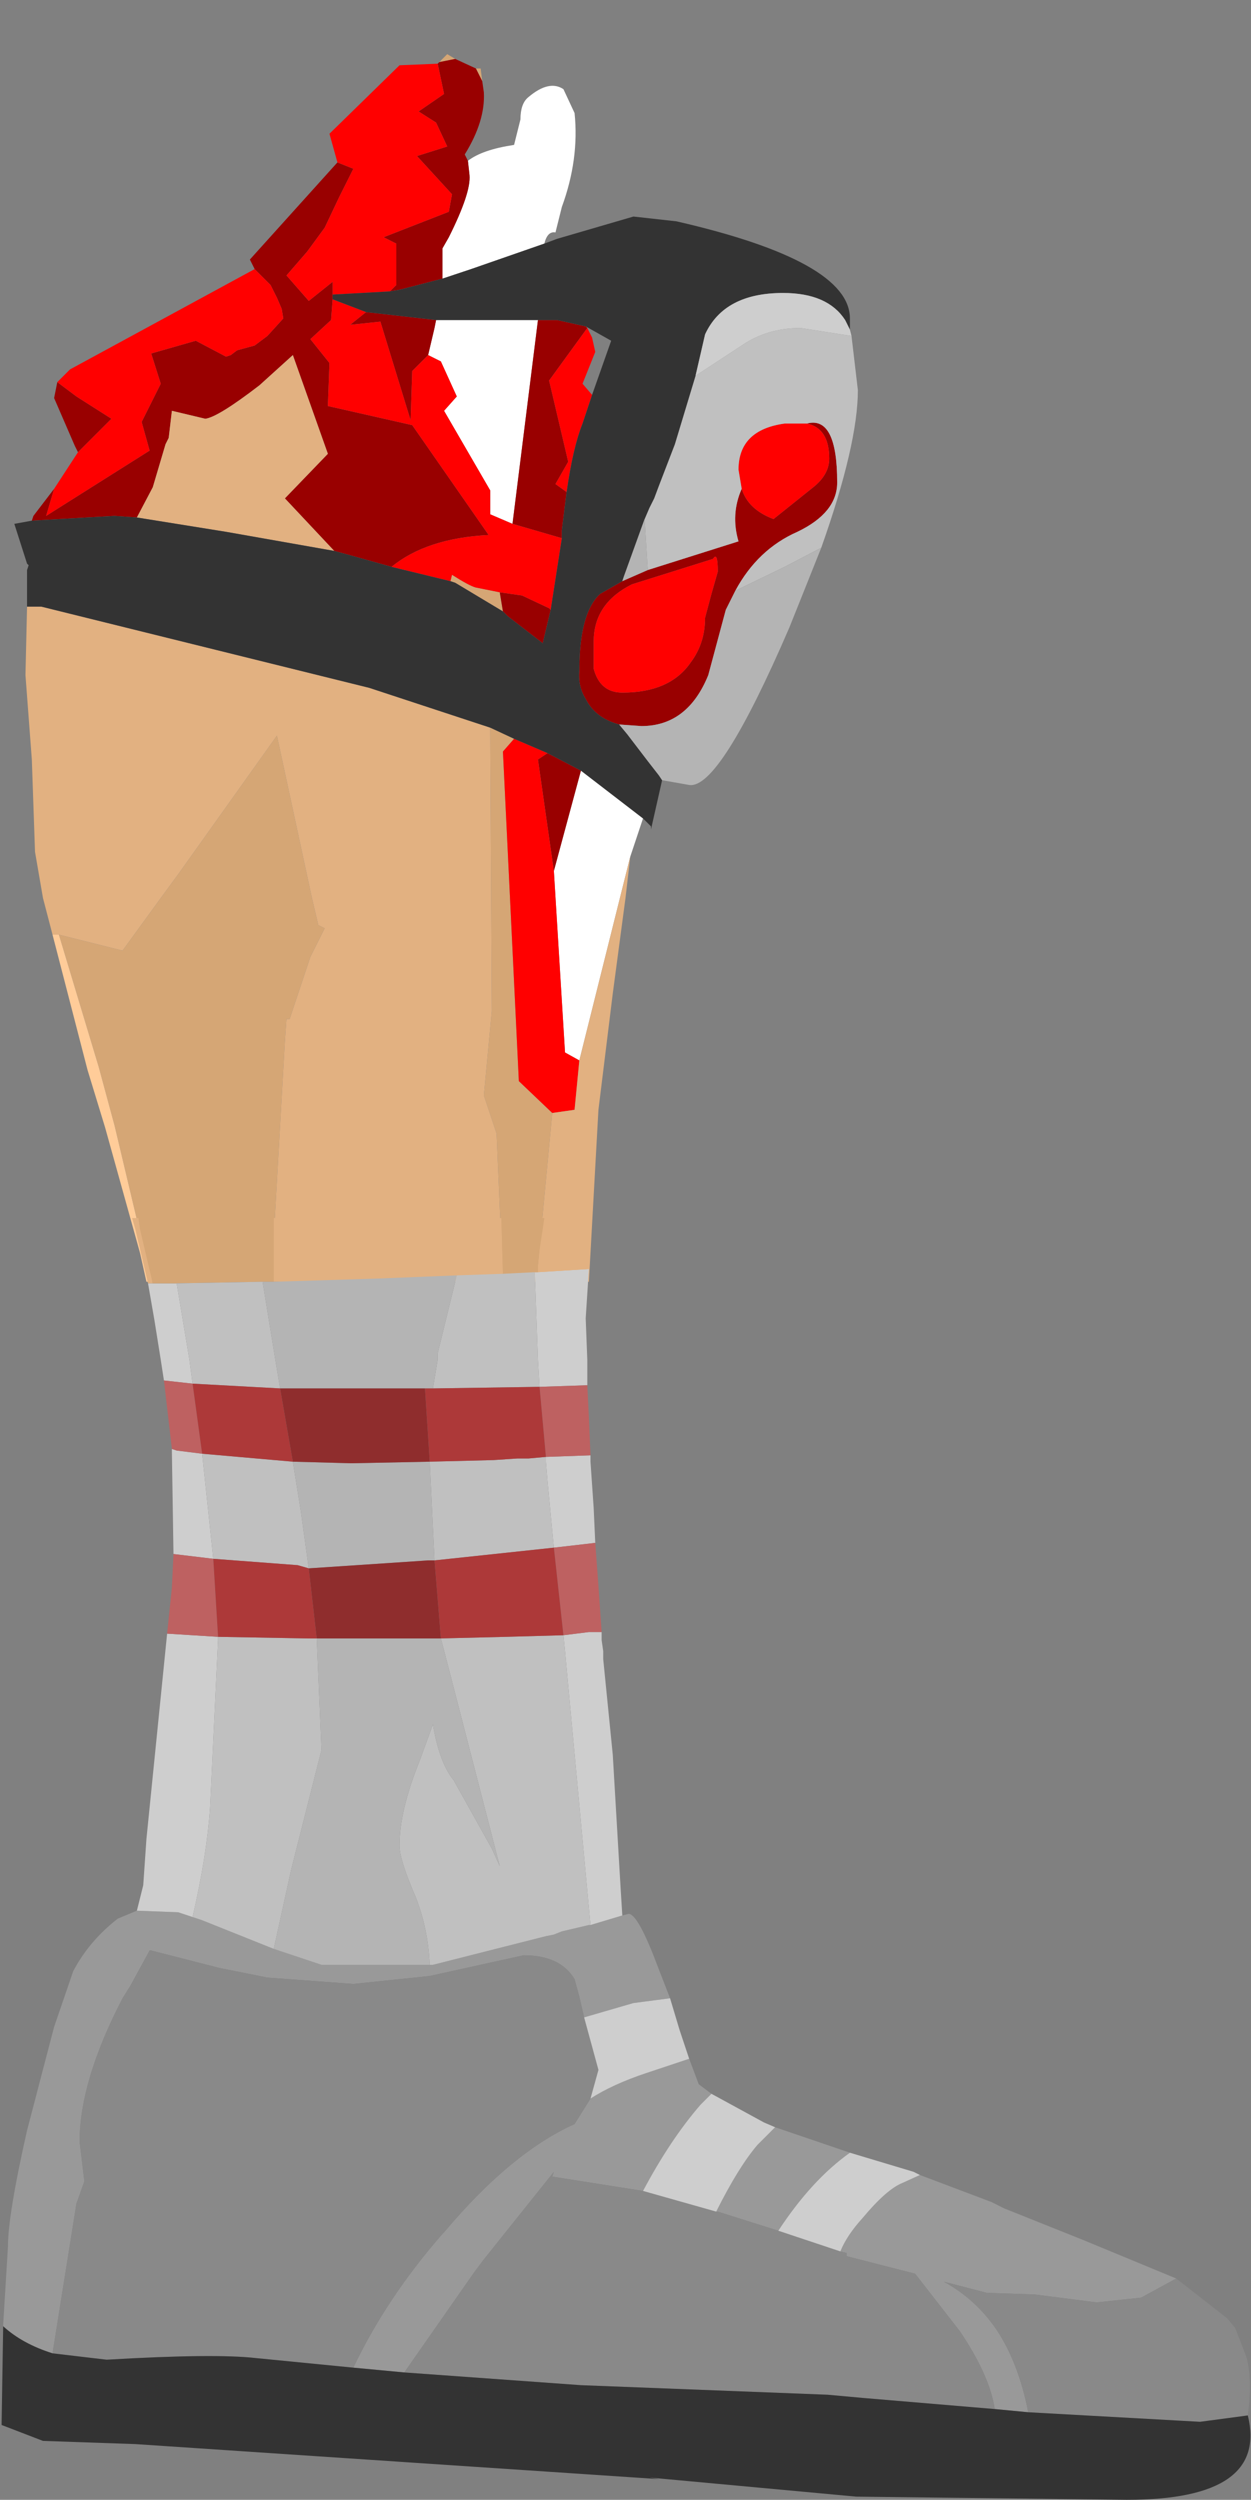 <?xml version="1.0" encoding="UTF-8" standalone="no"?>
<svg xmlns:ffdec="https://www.free-decompiler.com/flash" xmlns:xlink="http://www.w3.org/1999/xlink" ffdec:objectType="frame" height="78.5px" width="39.3px" xmlns="http://www.w3.org/2000/svg">
  <rect width="100%" height="100%" fill="#808080" stroke="none"/>
  <g transform="matrix(1.0, 0.0, 0.0, 1.0, 11.8, 38.3)">
    <use ffdec:characterId="1476" height="38.55" transform="matrix(1.0, 0.0, 0.0, 1.0, -11.35, -36.6)" width="26.5" xlink:href="#shape0"/>
    <use ffdec:characterId="1475" height="40.25" transform="matrix(1.0, 0.0, 0.0, 1.0, -11.8, -0.05)" width="39.3" xlink:href="#shape1"/>
  </g>
  <defs>
    <g id="shape0" transform="matrix(1.0, 0.0, 0.0, 1.0, 11.35, 36.6)">
      <path d="M2.9 -33.25 Q3.35 -33.6 4.35 -33.75 L4.55 -34.55 Q4.55 -35.05 4.8 -35.25 5.45 -35.8 5.9 -35.5 L6.25 -34.75 Q6.4 -33.3 5.85 -31.8 L5.65 -31.0 Q5.4 -31.05 5.3 -30.65 L3.0 -29.85 2.1 -29.55 2.1 -30.5 2.3 -30.85 Q3.0 -32.25 2.95 -32.8 L2.9 -33.25 M8.4 -12.6 L8.0 -11.4 6.4 -5.0 5.95 -5.25 5.6 -10.95 6.45 -14.1 8.4 -12.6 M1.65 -27.15 L1.85 -28.0 1.9 -28.25 3.15 -28.25 5.1 -28.25 4.3 -21.85 3.6 -22.15 3.6 -22.9 2.15 -25.4 2.55 -25.85 2.05 -26.95 1.65 -27.15 M8.75 -22.65 L8.9 -23.05 8.75 -22.65" fill="#ffffff" fill-rule="evenodd" stroke="none"/>
      <path d="M5.05 1.95 L4.0 1.95 3.8 -2.7 3.4 -3.9 3.65 -6.55 3.6 -15.45 4.35 -15.1 4.0 -14.7 4.5 -4.35 5.55 -3.35 5.05 1.95 M-3.2 1.95 L-7.05 1.95 -7.25 1.05 -8.2 -2.95 -8.7 -4.8 -9.95 -8.95 -7.95 -8.45 -6.75 -10.1 -6.2 -10.85 -3.1 -15.2 -2.0 -10.1 -1.8 -9.25 -1.6 -9.15 -2.05 -8.25 -2.7 -6.3 -2.8 -6.3 -2.85 -5.6 -3.2 0.55 -3.2 1.95 M2.0 -36.35 L2.25 -36.6 2.5 -36.45 2.0 -36.35 M3.15 -36.15 L3.3 -36.15 3.35 -35.75 3.15 -36.15 M4.0 -19.1 L2.5 -20.0 2.35 -20.05 2.4 -20.25 Q2.95 -19.9 3.15 -19.85 L3.9 -19.7 4.0 -19.1" fill="#d5a675" fill-rule="evenodd" stroke="none"/>
      <path d="M-10.8 -21.95 L-10.75 -22.1 -10.1 -22.95 -10.35 -22.1 -7.1 -24.15 -7.35 -25.05 -6.75 -26.25 -7.05 -27.2 -5.65 -27.6 -4.7 -27.1 -4.55 -27.15 -4.35 -27.3 -3.8 -27.45 -3.4 -27.75 -2.9 -28.3 -2.95 -28.6 -3.1 -28.95 -3.3 -29.35 -3.8 -29.85 -3.95 -30.15 -1.2 -33.2 -0.7 -33.0 -1.15 -32.1 -1.6 -31.15 -2.15 -30.4 -2.8 -29.65 -2.1 -28.85 -1.35 -29.45 -1.35 -29.05 -1.35 -28.9 -1.4 -28.25 -2.05 -27.65 -1.45 -26.9 -1.5 -25.55 1.15 -24.95 3.55 -21.5 Q1.6 -21.4 0.5 -20.5 L-0.75 -20.85 -1.3 -21.0 -2.85 -22.65 -1.5 -24.05 -2.6 -27.15 -3.65 -26.2 Q-4.95 -25.2 -5.35 -25.15 L-6.4 -25.4 -6.5 -24.55 -6.6 -24.35 -7.0 -23.0 -7.5 -22.05 -8.2 -22.1 -10.8 -21.95 M-9.35 -24.1 L-9.45 -24.3 -10.1 -25.8 -10.0 -26.3 -9.4 -25.85 -8.3 -25.15 -9.35 -24.1 M1.95 -36.3 L2.0 -36.35 2.5 -36.45 3.15 -36.15 3.35 -35.75 3.4 -35.4 Q3.45 -34.5 2.8 -33.45 L2.9 -33.25 2.95 -32.8 Q3.0 -32.25 2.3 -30.85 L2.1 -30.5 2.1 -29.55 0.75 -29.2 0.45 -29.15 0.65 -29.35 0.65 -30.65 0.25 -30.85 2.3 -31.65 2.4 -32.2 1.3 -33.4 2.25 -33.7 1.9 -34.45 1.35 -34.8 2.15 -35.35 1.95 -36.3 M1.9 -28.25 L1.85 -28.0 1.65 -27.15 1.15 -26.65 1.1 -25.1 0.15 -28.2 -0.8 -28.1 -0.3 -28.5 1.9 -28.25 M4.3 -21.85 L5.1 -28.25 5.7 -28.25 6.6 -28.05 6.65 -28.0 5.45 -26.35 6.05 -23.8 5.65 -23.1 6.0 -22.85 5.85 -21.65 5.85 -21.4 4.3 -21.85 M5.5 -19.15 L5.25 -18.1 4.15 -18.95 4.0 -19.1 3.9 -19.7 4.6 -19.6 5.45 -19.2 5.5 -19.15 M13.55 -25.0 Q14.5 -25.25 14.5 -23.15 14.5 -22.2 13.25 -21.6 12.0 -21.05 11.3 -19.75 L11.0 -19.15 10.45 -17.1 Q9.8 -15.5 8.35 -15.5 L7.65 -15.55 Q6.9 -15.75 6.6 -16.35 6.35 -16.75 6.4 -17.25 6.4 -19.05 7.05 -19.65 L7.75 -20.05 8.55 -20.4 11.4 -21.3 Q11.15 -22.15 11.5 -22.95 11.7 -22.3 12.5 -22.0 L13.75 -23.0 Q14.25 -23.4 14.25 -23.9 14.25 -24.85 13.55 -25.0 M10.55 -19.65 L10.75 -20.35 Q10.75 -21.0 10.6 -20.75 L8.05 -19.95 Q6.85 -19.35 6.85 -18.15 L6.85 -17.3 Q7.05 -16.55 7.75 -16.55 9.25 -16.55 9.9 -17.5 10.35 -18.1 10.35 -18.9 L10.55 -19.65 M5.4 -14.65 L6.45 -14.1 5.6 -10.95 5.1 -14.45 5.4 -14.65" fill="#990000" fill-rule="evenodd" stroke="none"/>
      <path d="M-10.1 -22.95 L-9.35 -24.1 -8.3 -25.15 -9.4 -25.85 -10.0 -26.3 -9.6 -26.7 -3.8 -29.85 -3.3 -29.35 -3.1 -28.95 -2.95 -28.6 -2.9 -28.3 -3.4 -27.75 -3.8 -27.45 -4.35 -27.3 -4.55 -27.15 -4.7 -27.1 -5.65 -27.6 -7.05 -27.2 -6.75 -26.25 -7.35 -25.05 -7.1 -24.15 -10.35 -22.1 -10.1 -22.95 M-1.2 -33.2 L-1.45 -34.1 0.75 -36.25 1.95 -36.3 2.15 -35.35 1.35 -34.8 1.9 -34.45 2.25 -33.7 1.3 -33.4 2.4 -32.2 2.3 -31.65 0.25 -30.85 0.65 -30.65 0.65 -29.35 0.45 -29.15 -1.35 -29.05 -1.35 -29.45 -2.1 -28.85 -2.8 -29.65 -2.15 -30.4 -1.6 -31.15 -1.15 -32.1 -0.7 -33.0 -1.2 -33.2 M-0.3 -28.5 L-0.8 -28.1 0.15 -28.2 1.1 -25.1 1.15 -26.65 1.65 -27.15 2.05 -26.95 2.55 -25.85 2.15 -25.4 3.6 -22.9 3.6 -22.15 4.3 -21.85 5.85 -21.4 5.5 -19.15 5.45 -19.2 4.6 -19.6 3.9 -19.7 3.15 -19.85 Q2.95 -19.9 2.4 -20.25 L2.35 -20.05 0.5 -20.5 Q1.6 -21.4 3.55 -21.5 L1.15 -24.95 -1.5 -25.55 -1.45 -26.9 -2.05 -27.65 -1.4 -28.25 -1.35 -28.9 -0.3 -28.5 M6.8 -25.9 L6.5 -25.0 Q6.2 -24.25 6.0 -22.85 L5.65 -23.1 6.05 -23.8 5.45 -26.35 6.65 -28.0 6.8 -27.7 6.9 -27.25 6.5 -26.25 6.8 -25.9 M11.5 -22.95 L11.4 -23.55 Q11.4 -24.8 12.85 -25.0 L13.55 -25.0 Q14.25 -24.85 14.25 -23.9 14.25 -23.4 13.75 -23.0 L12.5 -22.0 Q11.7 -22.3 11.5 -22.95 M10.55 -19.65 L10.35 -18.9 Q10.35 -18.1 9.9 -17.5 9.25 -16.55 7.75 -16.55 7.05 -16.55 6.85 -17.3 L6.85 -18.15 Q6.85 -19.35 8.05 -19.95 L10.6 -20.75 Q10.75 -21.0 10.75 -20.35 L10.55 -19.65 M4.35 -15.1 L5.4 -14.65 5.1 -14.45 5.6 -10.95 5.95 -5.25 6.4 -5.0 6.25 -3.45 5.55 -3.35 4.5 -4.35 4.0 -14.7 4.35 -15.1" fill="#ff0000" fill-rule="evenodd" stroke="none"/>
      <path d="M8.0 -11.4 L7.85 -10.1 7.45 -7.1 7.0 -3.45 6.7 1.95 5.05 1.95 5.55 -3.35 6.25 -3.45 6.4 -5.0 8.0 -11.4 M4.0 1.95 L-3.2 1.95 -3.2 0.55 -2.85 -5.6 -2.8 -6.3 -2.7 -6.3 -2.05 -8.25 -1.6 -9.15 -1.8 -9.25 -2.0 -10.1 -3.1 -15.2 -6.2 -10.85 -6.75 -10.1 -7.95 -8.45 -9.95 -8.95 -10.15 -8.95 -10.45 -10.1 -10.7 -11.55 -10.8 -14.45 -11.0 -17.1 -10.95 -19.25 -10.5 -19.25 -0.2 -16.7 3.6 -15.45 3.65 -6.55 3.4 -3.9 3.8 -2.7 4.0 1.95 M-1.3 -21.0 L-4.7 -21.6 -7.5 -22.05 -7.0 -23.0 -6.6 -24.35 -6.5 -24.55 -6.4 -25.4 -5.35 -25.15 Q-4.95 -25.2 -3.65 -26.2 L-2.6 -27.15 -1.5 -24.05 -2.85 -22.65 -1.3 -21.0" fill="#e2b181" fill-rule="evenodd" stroke="none"/>
      <path d="M-7.05 1.95 L-7.2 1.95 -7.4 1.05 -8.5 -2.9 -9.05 -4.7 -10.15 -8.95 -9.95 -8.95 -8.7 -4.8 -8.2 -2.95 -7.25 1.05 -7.05 1.95" fill="#ffcc99" fill-rule="evenodd" stroke="none"/>
      <path d="M14.95 -27.75 L15.15 -26.05 Q15.15 -24.35 14.0 -21.1 L12.85 -20.5 11.3 -19.75 Q12.0 -21.05 13.25 -21.6 14.5 -22.2 14.5 -23.15 14.5 -25.25 13.55 -25.0 L12.85 -25.0 Q11.4 -24.8 11.4 -23.55 L11.5 -22.95 Q11.15 -22.15 11.4 -21.3 L8.55 -20.4 8.45 -22.0 8.6 -22.35 8.75 -22.65 8.9 -23.05 9.4 -24.35 10.05 -26.5 11.5 -27.45 Q12.3 -28.0 13.35 -28.0 L14.95 -27.75" fill="#c0c0c0" fill-rule="evenodd" stroke="none"/>
      <path d="M5.3 -30.65 L5.7 -30.8 8.1 -31.5 9.45 -31.35 Q14.9 -30.1 14.9 -28.3 L14.9 -27.95 14.75 -28.25 Q14.2 -29.1 12.8 -29.1 10.95 -29.1 10.35 -27.8 L10.05 -26.5 9.4 -24.35 8.9 -23.05 8.75 -22.65 8.6 -22.35 8.45 -22.0 7.8 -20.2 7.75 -20.05 7.05 -19.65 Q6.4 -19.05 6.4 -17.25 6.35 -16.75 6.6 -16.35 6.9 -15.75 7.65 -15.55 L7.9 -15.25 8.55 -14.4 8.9 -13.95 9.0 -13.8 8.65 -12.25 8.65 -12.35 8.4 -12.6 6.45 -14.1 5.4 -14.65 4.35 -15.1 3.6 -15.45 -0.2 -16.7 -10.5 -19.25 -10.95 -19.25 -10.95 -20.4 -10.9 -20.55 -10.95 -20.6 -11.35 -21.85 -10.8 -21.95 -8.2 -22.1 -7.5 -22.05 -4.7 -21.6 -1.3 -21.0 -0.75 -20.85 0.5 -20.5 2.35 -20.05 2.5 -20.0 4.0 -19.1 4.15 -18.95 5.25 -18.1 5.5 -19.15 5.85 -21.4 5.85 -21.65 6.0 -22.85 Q6.2 -24.25 6.5 -25.0 L6.8 -25.9 7.4 -27.6 6.6 -28.05 5.7 -28.25 5.1 -28.25 3.15 -28.25 1.9 -28.25 -0.3 -28.5 -1.35 -28.9 -1.35 -29.05 0.45 -29.15 0.75 -29.2 2.1 -29.55 3.0 -29.85 5.3 -30.65" fill="#333333" fill-rule="evenodd" stroke="none"/>
      <path d="M14.9 -27.95 L14.95 -27.75 13.35 -28.0 Q12.3 -28.0 11.5 -27.45 L10.05 -26.5 10.35 -27.8 Q10.95 -29.1 12.8 -29.1 14.2 -29.1 14.75 -28.25 L14.9 -27.95" fill="#cecece" fill-rule="evenodd" stroke="none"/>
      <path d="M14.0 -21.1 L13.0 -18.6 Q10.8 -13.5 9.85 -13.65 L9.0 -13.8 8.9 -13.95 8.55 -14.4 7.9 -15.25 7.65 -15.55 8.35 -15.5 Q9.8 -15.5 10.45 -17.1 L11.0 -19.15 11.3 -19.75 12.85 -20.5 14.0 -21.1 M8.55 -20.4 L7.75 -20.05 7.8 -20.2 8.45 -22.0 8.55 -20.4" fill="#b4b4b4" fill-rule="evenodd" stroke="none"/>
    </g>
    <g id="shape1" transform="matrix(1.0, 0.0, 0.0, 1.0, 11.8, 0.05)">
      <path d="M7.75 21.85 L7.95 21.8 Q8.25 21.8 8.9 23.55 L9.25 24.45 8.1 24.6 6.55 25.05 6.4 24.4 6.25 23.85 Q5.8 23.1 4.65 23.1 L1.7 23.75 -0.7 24.0 -3.4 23.8 -4.9 23.5 -7.05 22.95 -7.1 22.95 -7.7 24.05 -7.95 24.45 Q-9.3 27.05 -9.3 28.95 L-9.15 30.2 -9.4 30.9 -10.15 35.6 Q-11.1 35.3 -11.7 34.75 L-11.7 34.7 -11.55 32.25 Q-11.55 31.25 -10.95 28.6 L-10.1 25.35 -9.5 23.6 Q-9.0 22.65 -8.1 21.95 L-7.5 21.7 -6.2 21.75 -5.75 21.9 -5.45 22.0 -3.2 22.9 -1.7 23.4 1.7 23.4 1.8 23.4 5.35 22.5 5.6 22.45 5.85 22.35 6.7 22.15 6.75 22.15 7.75 21.85 M9.85 26.35 L10.15 27.15 10.55 27.45 10.2 27.8 Q9.25 28.9 8.4 30.5 L5.55 30.05 5.6 29.9 3.4 32.65 3.1 33.05 0.9 36.2 -0.7 36.05 Q0.35 33.85 2.1 31.85 L2.15 31.8 Q4.25 29.3 6.25 28.4 L6.75 27.6 Q7.45 27.15 8.5 26.8 L9.85 26.35 M12.55 28.5 L14.9 29.3 Q13.7 30.15 12.65 31.75 L10.75 31.15 10.7 31.15 Q11.4 29.75 12.0 29.05 L12.55 28.5 M17.1 30.0 L19.35 30.85 19.55 30.95 19.75 31.05 22.25 32.05 25.15 33.25 24.05 33.85 22.65 34.0 20.7 33.75 19.2 33.7 17.85 33.35 Q18.85 33.9 19.5 34.85 20.2 35.9 20.5 37.45 L19.45 37.35 Q19.3 36.35 18.45 35.05 L18.35 34.9 16.95 33.1 14.8 32.55 14.8 32.45 14.6 32.4 Q14.8 31.9 15.3 31.35 16.05 30.45 16.55 30.25 L17.1 30.0" fill="#999999" fill-rule="evenodd" stroke="none"/>
      <path d="M25.15 33.25 L26.75 34.5 27.0 34.8 27.35 35.7 Q27.55 36.4 27.4 37.55 L25.9 37.75 20.5 37.45 Q20.2 35.9 19.5 34.85 18.85 33.9 17.85 33.35 L19.2 33.7 20.7 33.75 22.65 34.0 24.05 33.85 25.15 33.25 M-10.15 35.6 L-9.4 30.9 -9.15 30.2 -9.3 28.95 Q-9.3 27.05 -7.95 24.45 L-7.7 24.05 -7.1 22.95 -7.05 22.95 -4.9 23.5 -3.4 23.8 -0.7 24.0 1.7 23.75 4.65 23.1 Q5.8 23.1 6.25 23.85 L6.4 24.4 6.55 25.05 7.0 26.7 6.75 27.6 6.25 28.4 Q4.25 29.3 2.15 31.8 L2.1 31.85 Q0.35 33.85 -0.7 36.05 L-3.75 35.75 Q-5.05 35.6 -8.45 35.8 L-10.15 35.6 M14.6 32.4 L14.8 32.45 14.8 32.55 16.95 33.1 18.35 34.9 18.45 35.05 Q19.3 36.35 19.45 37.35 L15.3 37.0 14.2 36.9 6.45 36.6 0.9 36.2 3.1 33.05 3.4 32.65 5.6 29.9 5.55 30.05 8.4 30.5 10.7 31.15 10.75 31.15 12.65 31.75 13.25 31.95 14.6 32.4" fill="#898989" fill-rule="evenodd" stroke="none"/>
      <path d="M6.7 1.55 L6.6 3.1 6.65 4.4 6.65 5.2 5.15 5.25 5.1 4.4 5.0 1.65 5.1 1.65 6.7 1.55 M6.75 7.4 L6.75 7.6 6.85 9.05 6.9 10.15 5.6 10.3 5.4 8.2 5.35 7.6 5.35 7.45 6.75 7.4 M7.1 12.95 L7.1 13.2 7.15 13.55 7.15 13.8 7.45 16.8 7.7 21.05 7.75 21.85 6.75 22.15 5.95 13.55 5.9 13.05 6.7 12.95 7.1 12.95 M9.25 24.45 L9.55 25.45 9.85 26.35 8.5 26.8 Q7.45 27.15 6.75 27.6 L7.0 26.7 6.55 25.05 8.1 24.6 9.25 24.45 M10.55 27.45 L12.2 28.35 12.55 28.5 12.0 29.05 Q11.4 29.75 10.7 31.15 L8.4 30.5 Q9.25 28.9 10.2 27.8 L10.55 27.45 M14.9 29.3 L15.4 29.45 16.9 29.9 17.0 29.95 17.1 30.0 16.55 30.25 Q16.05 30.45 15.3 31.35 14.8 31.9 14.6 32.4 L13.25 31.95 12.65 31.75 Q13.7 30.15 14.9 29.3 M-7.5 21.7 L-7.3 20.9 -7.2 19.45 -6.55 13.0 -4.95 13.1 -4.95 13.2 -5.2 18.45 Q-5.3 19.95 -5.75 21.9 L-6.2 21.75 -7.5 21.7 M-6.35 10.5 L-6.4 7.3 -6.4 7.2 -6.25 7.25 -5.45 7.35 -5.1 10.65 -6.35 10.5 M-6.65 5.05 L-6.75 4.4 -6.95 3.15 -7.15 2.0 -7.0 2.0 -6.25 2.0 -5.85 4.4 -5.75 5.15 -6.65 5.05" fill="#cecece" fill-rule="evenodd" stroke="none"/>
      <path d="M27.4 37.55 Q28.05 40.2 23.6 40.2 L15.1 40.1 8.6 39.5 8.9 39.55 -7.55 38.45 -10.45 38.35 -11.75 37.85 -11.7 34.75 Q-11.1 35.3 -10.15 35.6 L-8.45 35.8 Q-5.05 35.6 -3.75 35.75 L-0.7 36.05 0.9 36.2 6.45 36.6 14.2 36.9 15.3 37.0 19.45 37.35 20.5 37.45 25.9 37.75 27.4 37.55" fill="#333333" fill-rule="evenodd" stroke="none"/>
      <path d="M5.3 -0.05 L6.8 -0.05 6.75 0.3 6.7 1.25 6.7 1.55 5.1 1.65 5.1 1.45 5.15 0.95 5.25 0.3 5.3 -0.05 M-7.15 2.0 L-7.55 0.3 -7.65 -0.05 -7.45 -0.05 -7.4 0.3 -7.0 2.0 -7.15 2.0 M-3.2 -0.05 L3.95 -0.05 4.0 1.7 2.55 1.75 0.05 1.85 -3.2 1.95 -3.2 0.55 -3.2 0.3 -3.2 -0.05" fill="#e2b181" fill-rule="evenodd" stroke="none"/>
      <path d="M-7.45 -0.05 L-3.2 -0.05 -3.2 0.3 -3.2 0.55 -3.2 1.95 -3.55 1.95 -6.25 2.0 -7.0 2.0 -7.4 0.3 -7.45 -0.05 M3.95 -0.05 L5.3 -0.05 5.25 0.3 5.15 0.95 5.1 1.45 5.1 1.65 5.0 1.65 4.0 1.7 3.95 -0.05" fill="#d5a675" fill-rule="evenodd" stroke="none"/>
      <path d="M6.65 5.2 L6.7 6.2 6.75 7.4 5.35 7.45 5.15 5.25 6.65 5.2 M6.9 10.15 L7.0 11.5 7.1 12.95 6.7 12.95 5.9 13.05 5.6 10.3 6.9 10.15 M-6.55 13.0 L-6.4 11.55 -6.35 10.5 -5.1 10.65 -4.95 13.1 -6.55 13.0 M-6.4 7.2 L-6.65 5.05 -5.75 5.15 -5.45 7.35 -6.25 7.25 -6.4 7.2" fill="#be6161" fill-rule="evenodd" stroke="none"/>
      <path d="M5.0 1.65 L5.1 4.4 5.15 5.25 1.8 5.3 1.95 4.4 1.95 4.2 2.55 1.75 4.0 1.7 5.0 1.65 M-3.55 1.95 L-3.15 4.4 -3.0 5.3 -5.75 5.15 -5.85 4.4 -6.25 2.0 -3.55 1.95 M1.7 7.6 L3.7 7.55 4.45 7.5 4.8 7.5 5.35 7.45 5.35 7.6 5.4 8.2 5.6 10.3 1.85 10.7 1.7 7.6 M-2.6 7.6 L-2.35 9.15 -2.1 10.95 -2.45 10.85 -5.1 10.65 -5.45 7.35 -2.6 7.6 M-4.95 13.1 L-2.15 13.15 -1.85 13.15 -1.7 16.65 -2.65 20.4 -3.2 22.9 -5.45 22.0 -5.75 21.9 Q-5.3 19.95 -5.2 18.45 L-4.95 13.2 -4.95 13.1 M5.9 13.05 L5.95 13.55 6.75 22.15 6.7 22.15 5.85 22.35 5.6 22.45 5.35 22.5 1.8 23.4 1.7 23.4 Q1.65 22.25 1.25 21.25 0.75 20.1 0.75 19.65 0.75 18.55 1.4 16.95 L1.8 15.85 Q2.0 17.05 2.45 17.6 L3.65 19.75 3.9 20.3 2.35 14.3 2.05 13.15 4.1 13.1 5.9 13.05" fill="#c0c0c0" fill-rule="evenodd" stroke="none"/>
      <path d="M1.8 5.3 L1.6 5.3 1.55 5.3 -3.0 5.3 -3.15 4.4 -3.55 1.95 -3.2 1.95 0.05 1.85 2.55 1.75 1.95 4.2 1.95 4.4 1.8 5.3 M1.85 10.7 L1.65 10.7 -2.1 10.95 -2.35 9.15 -2.6 7.6 -0.75 7.65 1.7 7.6 1.85 10.7 M2.05 13.15 L2.35 14.3 3.9 20.3 3.65 19.75 2.45 17.6 Q2.0 17.05 1.8 15.85 L1.4 16.95 Q0.75 18.55 0.75 19.65 0.75 20.1 1.25 21.25 1.65 22.25 1.7 23.4 L-1.7 23.4 -3.2 22.9 -2.65 20.4 -1.7 16.65 -1.85 13.15 2.05 13.15" fill="#b4b4b4" fill-rule="evenodd" stroke="none"/>
      <path d="M5.15 5.25 L5.35 7.45 4.8 7.5 4.45 7.5 3.7 7.55 1.7 7.6 1.55 5.3 1.6 5.3 1.8 5.3 5.15 5.25 M-5.1 10.65 L-2.45 10.85 -2.1 10.95 -1.85 13.15 -2.15 13.15 -4.95 13.1 -5.1 10.65 M1.85 10.7 L5.6 10.3 5.9 13.05 4.1 13.1 2.05 13.15 1.85 10.7 M-5.75 5.15 L-3.0 5.3 -2.6 7.6 -5.45 7.35 -5.75 5.15" fill="#ad3939" fill-rule="evenodd" stroke="none"/>
      <path d="M-3.0 5.3 L1.55 5.3 1.7 7.6 -0.75 7.65 -2.6 7.6 -3.0 5.3 M-2.1 10.95 L1.65 10.7 1.85 10.7 2.05 13.15 -1.85 13.15 -2.1 10.95" fill="#8f2d2d" fill-rule="evenodd" stroke="none"/>
    </g>
  </defs>
</svg>
